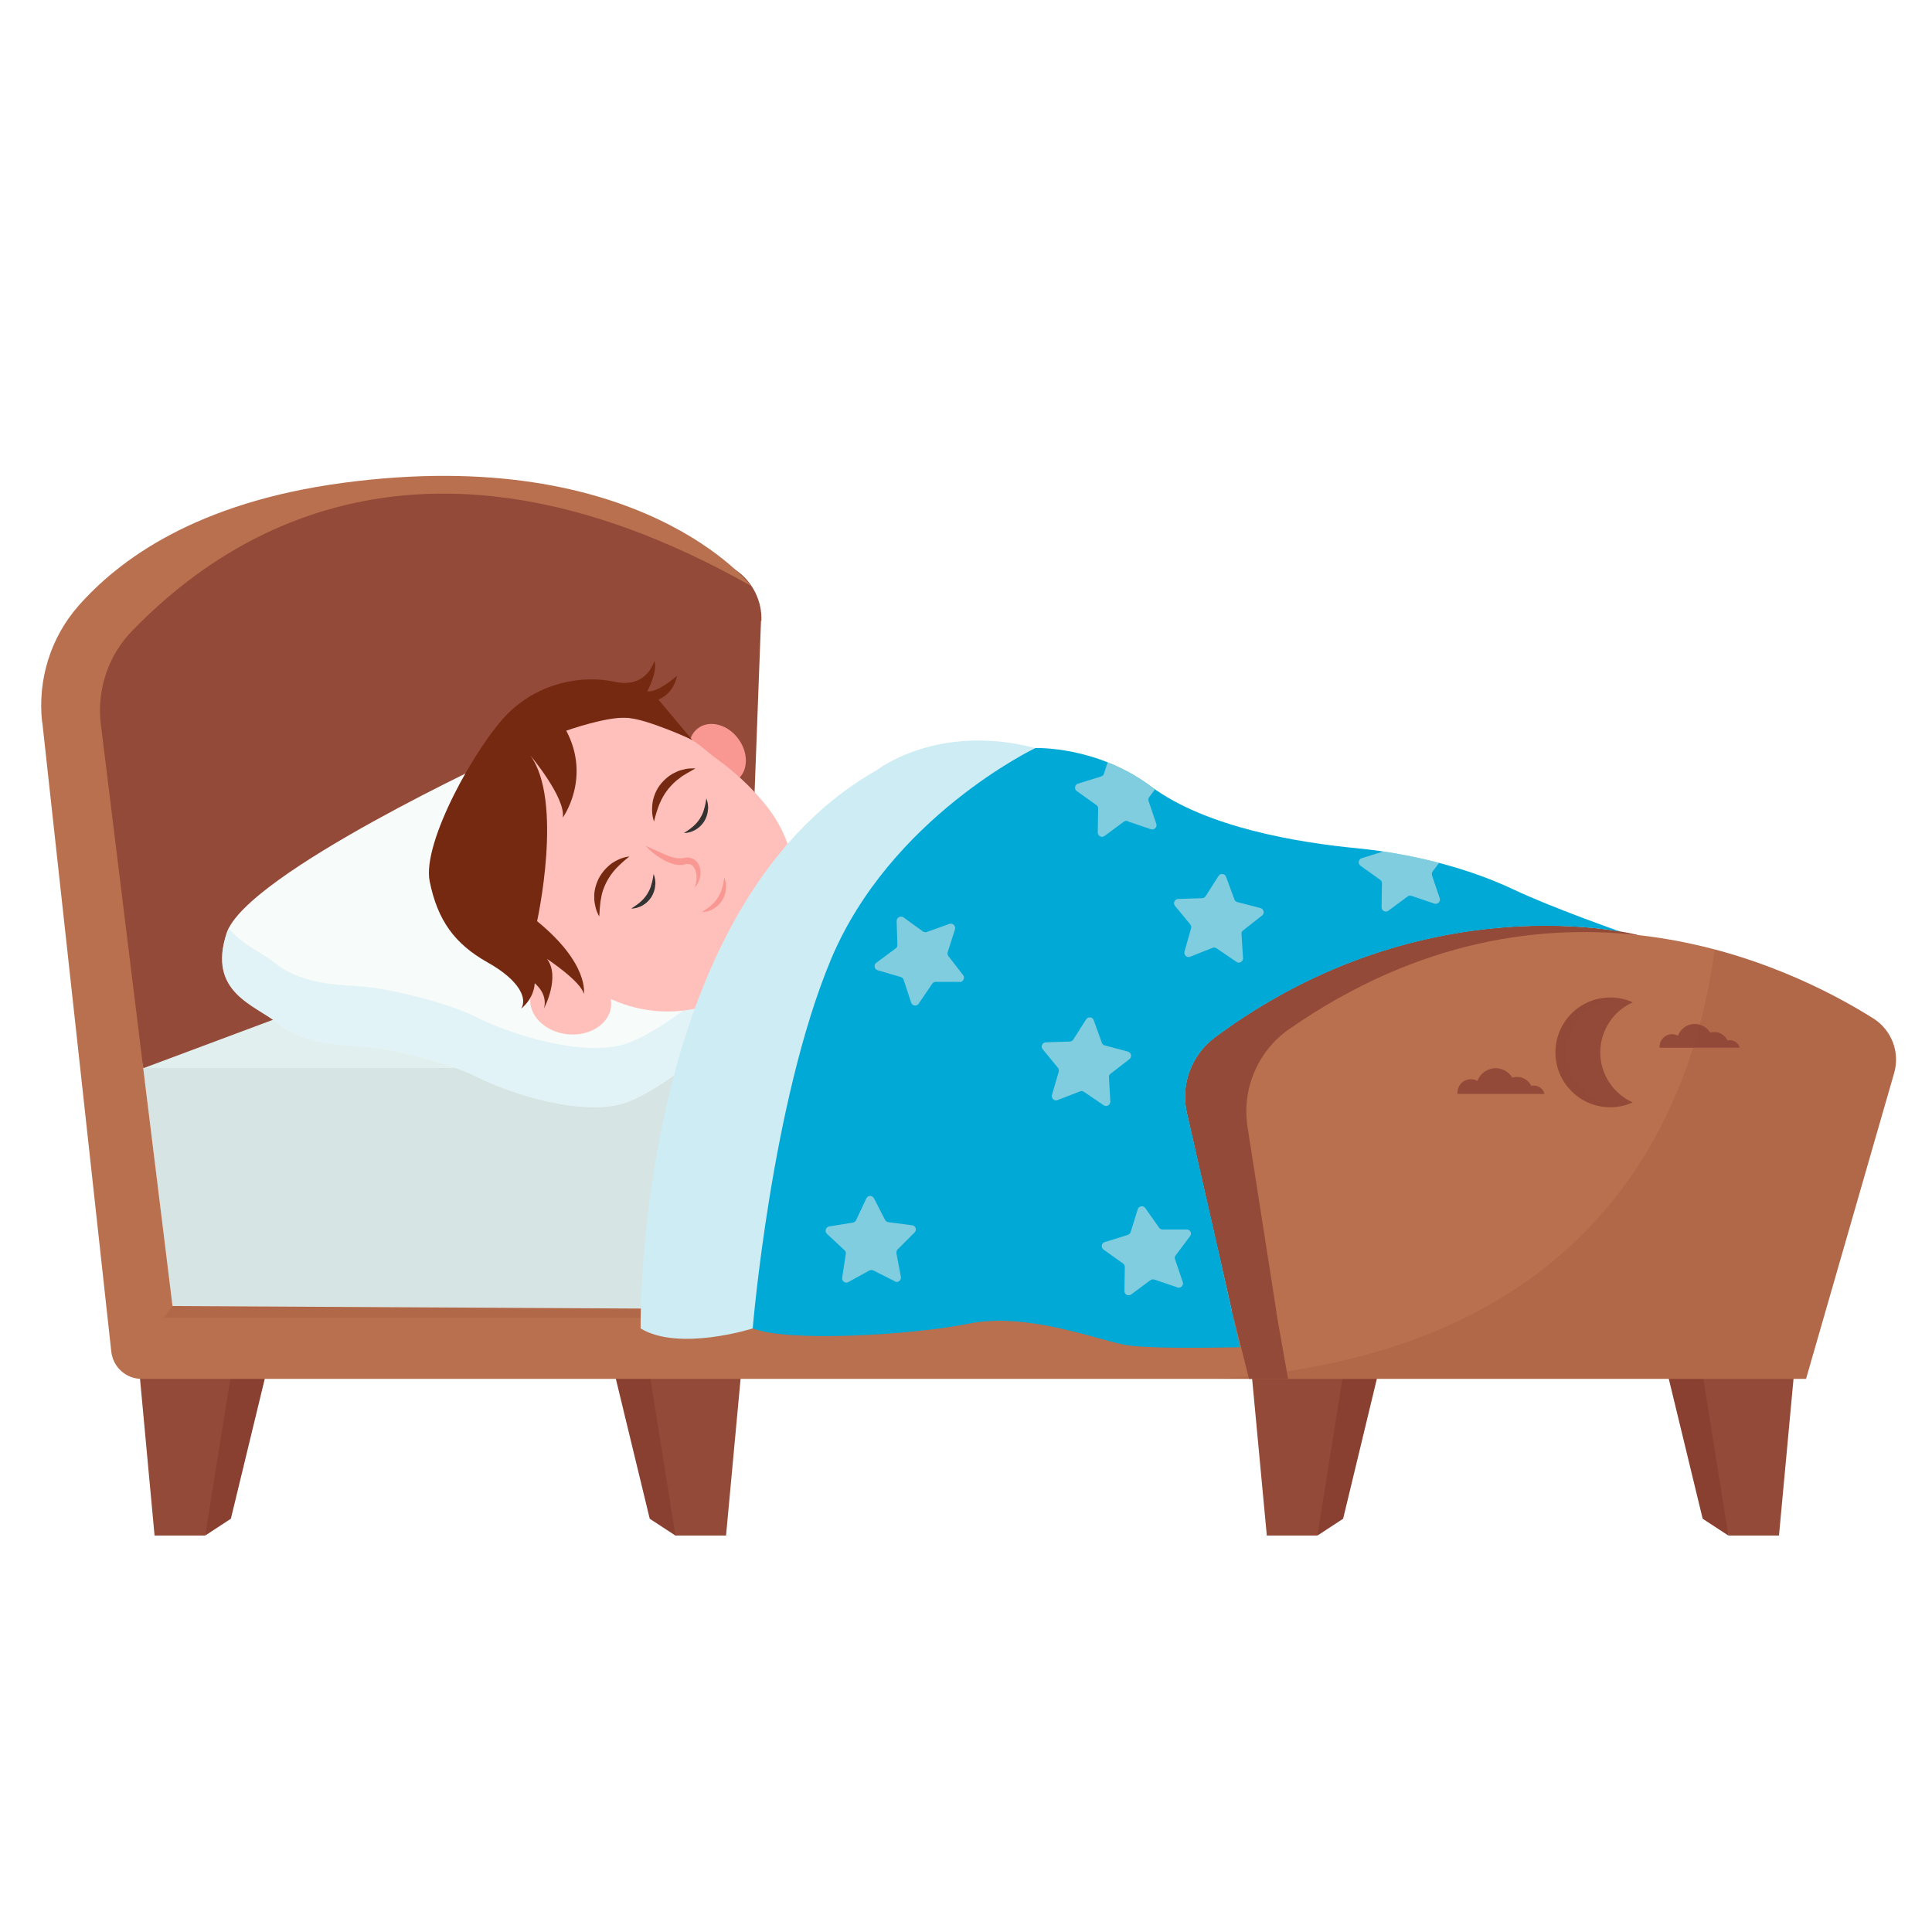 <?xml version="1.0" encoding="UTF-8"?>
<svg xmlns="http://www.w3.org/2000/svg" viewBox="0 0 100 100">
  <defs>
    <style>
      .cls-1 {
        fill: #e1efef;
      }

      .cls-2 {
        opacity: .3;
      }

      .cls-2, .cls-3 {
        fill: #01a9d6;
      }

      .cls-2, .cls-4, .cls-5, .cls-6 {
        mix-blend-mode: multiply;
      }

      .cls-7, .cls-4 {
        opacity: .2;
      }

      .cls-7, .cls-4, .cls-8 {
        fill: #934a38;
      }

      .cls-9 {
        fill: #ffc0bb;
      }

      .cls-10 {
        fill: #f7fbfa;
      }

      .cls-11 {
        isolation: isolate;
      }

      .cls-12 {
        fill: #894031;
      }

      .cls-13, .cls-14 {
        fill: #ceecf4;
      }

      .cls-15 {
        fill: #f99893;
      }

      .cls-16 {
        opacity: .6;
      }

      .cls-16, .cls-5, .cls-17 {
        fill: #d6e4e4;
      }

      .cls-18 {
        fill: #333;
      }

      .cls-14, .cls-5, .cls-6 {
        opacity: .5;
      }

      .cls-19 {
        fill: #b9704e;
      }

      .cls-20 {
        fill: #752911;
      }
    </style>
  </defs>
  <g class="cls-11">
    <g id="Layer_2" data-name="Layer 2">
      <g>
        <polygon class="cls-12" points="68.19 79.48 69.52 78.61 71.75 69.36 68.19 68.94 68.19 79.48"/>
        <polygon class="cls-8" points="64.56 68.7 65.57 79.48 68.19 79.48 69.91 68.7 64.56 68.7"/>
        <polygon class="cls-12" points="89.46 79.48 88.13 78.61 85.89 69.36 89.46 68.94 89.46 79.48"/>
        <polygon class="cls-8" points="93.08 68.7 92.08 79.48 89.46 79.48 87.74 68.7 93.08 68.7"/>
        <polygon class="cls-12" points="34.96 79.48 33.63 78.61 31.39 69.36 34.96 68.94 34.96 79.48"/>
        <polygon class="cls-8" points="38.58 68.7 37.58 79.48 34.96 79.48 33.24 68.7 38.58 68.7"/>
        <polygon class="cls-12" points="10.62 79.48 11.95 78.61 14.19 69.36 10.62 68.94 10.62 79.48"/>
        <polygon class="cls-8" points="7 68.7 8 79.48 10.62 79.48 12.35 68.7 7 68.7"/>
        <path class="cls-1" d="M6.5,55.28c.18-.28,12.56-5.13,12.56-5.13l10.79,5.03-2.04,5.66s-17.09-2.63-17.31-2.85c-.23-.23-3.99-2.71-3.99-2.71Z"/>
        <path class="cls-8" d="M39.39,32.13l-.66,17.62-19.4,1.09-11.91,4.45s-4.5-20.32-4.22-20.59c.27-.27,4.53-5.35,4.8-5.53.27-.18,8.2-3.17,8.48-3.17s7.03-.95,7.03-.95l5.67.77,4.71,1.59s2.67,1.6,3.04,1.5c.16-.04.65.25,1.16.6.86.59,1.36,1.59,1.32,2.63Z"/>
        <polygon class="cls-17" points="7.41 55.28 8.93 67.6 41.15 67.78 40.66 55.28 7.41 55.28"/>
        <path class="cls-5" d="M8,60.05l.93,7.55,32.22.18-.29-7.25c-17.25,2.27-27.17,1.4-32.86-.48Z"/>
        <path class="cls-10" d="M26.18,39.04s-13.44,6.17-14.45,9.26c-1.01,3.08,1.47,3.71,2.65,4.67,1.19.96,2.82,1.11,4.21,1.18,1.39.07,4.56.81,6.05,1.57,1.49.76,4.95,1.96,7.3,1.48,2.35-.48,6.83-4.75,6.83-4.75l1.91-5.72-5.75-6.77-8.75-.91Z"/>
        <path class="cls-14" d="M38.93,49.32s-4.54,4.32-6.92,4.81c-2.38.49-5.88-.73-7.39-1.5-1.51-.77-4.71-1.52-6.12-1.59-1.41-.07-3.06-.22-4.26-1.19-.67-.54-1.76-.98-2.4-1.81-.05.09-.08.17-.11.26-1.01,3.08,1.47,3.71,2.65,4.67,1.19.96,2.82,1.11,4.21,1.18,1.39.07,4.56.81,6.05,1.57,1.49.76,4.95,1.96,7.3,1.48,2.35-.48,6.83-4.75,6.83-4.75l1.91-5.72-.63-.75-1.12,3.35Z"/>
        <g>
          <path class="cls-15" d="M36.07,39.85c.56.74,1.49.97,2.08.52.59-.45.61-1.41.05-2.15-.56-.74-1.49-.97-2.08-.52-.59.45-.61,1.41-.05,2.15Z"/>
          <path class="cls-9" d="M39.53,41.54c-.74-.91-1.64-1.69-2.47-2.29-.18-.13-.35-.27-.52-.41-.68-.58-1.48-1.04-2.4-1.35-2.98-.99-6.32.13-8.12,2.71-2.42,3.48-1.32,8.18,2.23,10.27-.44.26-.75.66-.8,1.15-.11.93.75,1.78,1.9,1.91,1.16.13,2.18-.52,2.28-1.44.01-.13,0-.26-.01-.38,3.2,1.47,6.99.36,8.7-2.64,1.3-2.29,1.11-5.28-.79-7.53Z"/>
          <path class="cls-20" d="M32.58,44.33c-.26.2-.49.41-.7.63-.2.22-.37.46-.5.72-.13.26-.23.53-.27.83-.04.17-.01.02-.06.45-.02.16-.01.31-.04.48-.07-.15-.14-.3-.18-.46-.03-.16-.08-.33-.07-.5-.02-.34.07-.69.23-1.01.16-.31.4-.58.67-.78.28-.19.6-.33.93-.36Z"/>
          <path class="cls-18" d="M32.67,47.03c.17-.11.33-.22.47-.34.14-.12.26-.26.35-.4.09-.15.18-.31.22-.49.03-.09.05-.18.07-.27.02-.09.03-.19.05-.29.04.09.06.19.08.29,0,.1.03.21,0,.31-.01.21-.09.42-.2.6-.12.18-.28.33-.46.43-.18.1-.39.16-.59.16Z"/>
          <path class="cls-18" d="M35.4,43.12c.17-.11.33-.22.47-.34.14-.12.26-.26.35-.4.09-.15.18-.31.22-.49.03-.09.05-.18.07-.27.02-.09.03-.19.05-.29.04.09.06.19.08.29,0,.1.03.21,0,.31-.01.21-.09.42-.2.6-.12.18-.28.33-.46.43-.18.1-.39.16-.59.16Z"/>
          <path class="cls-15" d="M36.33,47.21c.17-.11.33-.22.47-.34.14-.12.26-.26.35-.4.09-.15.18-.31.22-.49.03-.09.05-.18.07-.27.02-.09.03-.19.05-.29.04.09.06.19.08.29,0,.1.03.21,0,.31-.01.21-.09.42-.2.6-.12.18-.28.33-.46.43-.18.1-.39.16-.59.16Z"/>
          <path class="cls-20" d="M33.85,42.52c-.11-.31-.12-.66-.07-1,.06-.34.2-.67.42-.94.22-.27.5-.5.82-.63.15-.08.32-.11.48-.15.17-.03.33-.03.5-.03-.14.09-.29.16-.42.24-.36.22-.27.16-.38.25-.25.17-.45.38-.63.6-.18.23-.32.48-.44.76-.11.28-.2.58-.28.9Z"/>
          <path class="cls-15" d="M33.43,43.8c.24.26.51.47.81.65.15.09.31.17.48.23.17.06.36.11.57.09h.08s.07-.03.07-.03c.03,0,.06-.02.1-.02.06,0,.12,0,.18.02.12.03.2.14.26.27.12.27.08.61-.02.94.22-.27.37-.64.27-1.03-.05-.19-.18-.39-.39-.48-.05-.02-.1-.04-.16-.05-.06-.01-.11-.01-.16,0-.06,0-.1.02-.16.03-.03,0-.04,0-.06,0h-.05c-.13.02-.28-.01-.44-.05-.15-.04-.31-.11-.46-.17-.31-.13-.61-.28-.93-.42Z"/>
          <path class="cls-20" d="M33.5,35.78s.56-1.01.37-1.58c0,0-.37,1.46-2.06,1.09-1.69-.37-3.91.04-5.53,1.65-1.61,1.61-4.45,6.66-4.04,8.68.41,2.02,1.29,3.23,2.99,4.19,1.7.95,2.06,1.89,1.75,2.39,0,0,.63-.45.7-1.3,0,0,.68.51.48,1.29,0,0,.86-1.63.15-2.56,0,0,1.77,1.17,1.91,1.82,0,0,.3-1.55-2.42-3.77,0,0,1.38-6.24-.36-8.59,0,0,1.85,2.2,1.69,3.23,0,0,1.48-2.04.18-4.5,0,0,2.18-.78,3.24-.66,1.02.11,3.15,1.06,3.29,1.15l-1.76-2.1s.77-.26.96-1.23c0,0-.99.89-1.54.8Z"/>
        </g>
        <path class="cls-8" d="M84.76,48.39s-10.9-2.84-21.87,5.29c-1.22.91-1.8,2.45-1.46,3.93l2.75,12.11s11.58-1.88,11.7-2.13c.12-.24,5.4-3.14,5.66-4.71s3.21-14.5,3.21-14.5Z"/>
        <path class="cls-19" d="M2.19,37.39l3.57,32.57c.09.8.76,1.41,1.57,1.41h86.15l4.56-15.83c.31-1.07-.13-2.22-1.07-2.82-4.28-2.7-16.74-8.84-30.25.55-1.62,1.13-2.45,3.1-2.15,5.05l1.5,9.59-57.14-.31-3.71-30.11c-.22-1.78.38-3.56,1.62-4.84,4.15-4.27,14.42-12.27,32.04-2.32,0,0-5.73-7.39-21.11-5.34-7.65,1.02-11.63,4.01-13.71,6.37-1.45,1.65-2.12,3.84-1.88,6.02Z"/>
        <polygon class="cls-7" points="8.93 67.6 8.48 68.21 35.4 68.21 33.17 67.74 8.93 67.6"/>
        <path class="cls-3" d="M63.22,65.44l-1.78-7.82h0c-.34-1.48.23-3.03,1.46-3.93,8.49-6.29,16.93-6.01,20.32-5.57l.65.1s-3.5-1.22-5.55-2.19c-2.05-.97-4.9-1.81-8.04-2.12-3.14-.3-7.86-1.09-10.7-3.2-2.84-2.12-5.98-1.99-5.98-1.99h-2.3s-5.68,2.9-5.8,3.08c-.12.18-4.47,5.32-4.9,5.92-.42.6-3.69,12.45-3.69,12.45,0,0,.3,7.86,2.05,8.58,1.75.73,8.22.36,11.18-.24,2.96-.6,6.53.79,8.04,1.09,1,.2,4.04.17,6,.13l-.97-4.29Z"/>
        <path class="cls-2" d="M61.6,58.32c-3.41.91-6.81,1.97-8.82,1.57-3.72-.73-4.9-3.35-8.61-4.61-2.36-.8-3.77-3.2-4.48-4.84-1.11,3.67-2.77,9.73-2.77,9.73,0,0,.3,7.86,2.05,8.58,1.75.73,8.22.36,11.18-.24,2.96-.6,6.53.79,8.04,1.09,1,.2,4.05.17,6.01.13l-2.6-11.4Z"/>
        <path class="cls-13" d="M53.59,38.72s-7.49,3.57-10.58,10.94c-3.08,7.37-4.05,19.1-4.05,19.1,0,0-3.81,1.21-5.8,0,0,0-.36-21.76,12.21-28.89,0,0,3.14-2.48,8.22-1.15Z"/>
        <path class="cls-16" d="M49.67,50.82h-1.24c-.07,0-.14.04-.18.1l-.7,1.03c-.1.15-.34.12-.39-.06l-.39-1.18c-.02-.07-.08-.12-.15-.14l-1.19-.35c-.18-.05-.22-.28-.07-.39l1-.74c.06-.04.09-.11.09-.18l-.04-1.24c0-.18.2-.29.35-.19l1.01.73c.06.04.14.05.2.03l1.17-.42c.17-.06.34.1.29.28l-.38,1.19c-.02.07,0,.15.04.2l.76.98c.11.14,0,.36-.17.36Z"/>
        <path class="cls-16" d="M63.99,49.78l-1.03-.7c-.06-.04-.14-.05-.2-.02l-1.16.46c-.17.07-.34-.09-.29-.27l.34-1.2c.02-.07,0-.15-.04-.2l-.79-.96c-.12-.14-.02-.35.16-.36l1.24-.04c.07,0,.14-.04.18-.1l.67-1.05c.1-.15.33-.13.39.04l.43,1.17c.02.07.08.12.15.14l1.2.31c.18.05.23.28.08.39l-.98.77c-.06.04-.09.12-.08.19l.08,1.24c.01.18-.19.3-.34.2Z"/>
        <path class="cls-16" d="M57.13,57.21l-1.03-.7c-.06-.04-.14-.05-.2-.02l-1.16.45c-.17.07-.34-.09-.29-.27l.35-1.2c.02-.07,0-.15-.04-.2l-.79-.96c-.12-.14-.02-.35.16-.36l1.24-.04c.07,0,.14-.04.18-.1l.67-1.05c.1-.15.33-.13.39.04l.42,1.17c.02.07.08.12.15.14l1.2.32c.18.05.22.28.08.39l-.98.76c-.06.04-.09.11-.08.19l.07,1.24c.01.18-.19.3-.34.2Z"/>
        <path class="cls-16" d="M60.93,66.63l-1.18-.4c-.07-.02-.14-.01-.2.03l-1,.74c-.15.11-.36,0-.35-.18l.02-1.24c0-.07-.03-.14-.09-.18l-1.01-.72c-.15-.11-.11-.34.06-.39l1.19-.37c.07-.02.12-.08.15-.14l.37-1.19c.05-.17.29-.21.39-.06l.72,1.02c.04.06.11.09.18.09h1.24c.18-.01.29.19.18.34l-.75,1c-.04.06-.06.13-.03.2l.4,1.18c.06.17-.11.34-.28.28Z"/>
        <path class="cls-16" d="M46.32,66.32l-1.11-.56c-.06-.03-.14-.03-.21,0l-1.09.6c-.16.09-.35-.05-.32-.23l.19-1.23c.01-.07-.01-.14-.07-.19l-.91-.85c-.13-.13-.06-.35.12-.38l1.23-.2c.07-.01.13-.06.16-.12l.53-1.13c.08-.17.31-.17.4,0l.57,1.11c.03.06.1.11.17.12l1.23.16c.18.02.26.24.13.37l-.88.88c-.05.05-.07.13-.06.2l.23,1.22c.03.18-.15.32-.32.24Z"/>
        <path class="cls-16" d="M58.39,42.52l1.18.4c.17.06.34-.11.28-.28l-.4-1.18c-.02-.07-.01-.14.03-.2l.3-.4c-.07-.05-.14-.1-.21-.15-.75-.56-1.52-.96-2.24-1.25l-.19.59c-.02.07-.08.12-.15.14l-1.19.37c-.18.05-.21.29-.06.39l1.01.72c.06.04.09.11.09.18l-.02,1.24c0,.18.21.29.35.18l1-.74c.06-.04.13-.06.2-.03Z"/>
        <path class="cls-16" d="M70.43,44.82l1.01.72c.06.04.09.11.09.18l-.02,1.24c0,.18.21.29.35.18l1-.74c.06-.04.13-.06.2-.03l1.18.4c.17.06.34-.11.28-.28l-.4-1.18c-.02-.07-.01-.14.03-.2l.34-.45c-.91-.24-1.87-.44-2.88-.59l-1.13.35c-.17.05-.21.29-.06.39Z"/>
        <g>
          <path class="cls-8" d="M82.83,54.47c0-1.15.69-2.15,1.68-2.59-.35-.16-.75-.25-1.16-.25-1.57,0-2.84,1.27-2.84,2.84s1.27,2.84,2.84,2.84c.41,0,.81-.09,1.16-.25-.99-.44-1.68-1.44-1.68-2.59Z"/>
          <path class="cls-4" d="M81.11,54.47c0-1.47,1.11-2.67,2.54-2.82-.1-.01-.2-.02-.3-.02-1.57,0-2.84,1.27-2.84,2.84s1.27,2.84,2.84,2.84c.1,0,.2,0,.3-.02-1.43-.15-2.54-1.36-2.54-2.82Z"/>
          <path class="cls-8" d="M79.94,56.62c-.06-.25-.28-.43-.54-.43-.05,0-.1,0-.14.02-.13-.28-.41-.47-.74-.47-.08,0-.17.01-.24.04-.18-.29-.5-.49-.86-.49-.44,0-.81.28-.95.66-.1-.06-.21-.09-.34-.09-.38,0-.69.31-.69.69,0,.02,0,.05,0,.07h4.51Z"/>
          <path class="cls-8" d="M90.05,54.24c-.05-.23-.26-.4-.5-.4-.04,0-.09,0-.13.02-.12-.26-.38-.44-.68-.44-.08,0-.15.01-.22.03-.16-.27-.46-.45-.8-.45-.4,0-.74.26-.87.61-.09-.05-.2-.08-.31-.08-.35,0-.64.29-.64.64,0,.02,0,.04,0,.06h4.16Z"/>
        </g>
        <path class="cls-7" d="M96.97,52.72c-1.65-1.04-4.53-2.6-8.22-3.58-1.12,8.43-6.11,20.89-25.67,22.22h30.4l4.56-15.83c.31-1.07-.13-2.22-1.07-2.82Z"/>
        <g class="cls-6">
          <path class="cls-8" d="M22.62,31.36c0-1.15.69-2.15,1.68-2.59-.36-.16-.75-.25-1.16-.25-1.57,0-2.84,1.27-2.84,2.84s1.27,2.84,2.84,2.84c.41,0,.81-.09,1.16-.25-.99-.44-1.68-1.44-1.68-2.59Z"/>
          <path class="cls-4" d="M20.9,31.36c0-1.47,1.11-2.67,2.54-2.82-.1-.01-.2-.02-.3-.02-1.57,0-2.84,1.27-2.84,2.84s1.27,2.84,2.84,2.84c.1,0,.2,0,.3-.02-1.43-.15-2.54-1.36-2.54-2.82Z"/>
          <path class="cls-8" d="M19.73,33.51c-.06-.25-.28-.43-.54-.43-.05,0-.1,0-.14.02-.13-.28-.41-.47-.74-.47-.08,0-.17.01-.24.04-.18-.29-.5-.49-.86-.49-.44,0-.81.28-.95.66-.1-.06-.21-.09-.34-.09-.38,0-.69.31-.69.69,0,.02,0,.05,0,.07h4.51Z"/>
          <path class="cls-8" d="M29.84,31.13c-.05-.23-.26-.4-.5-.4-.04,0-.09,0-.13.02-.12-.26-.38-.44-.68-.44-.08,0-.15.01-.22.03-.16-.27-.46-.45-.8-.45-.4,0-.74.26-.87.61-.09-.05-.2-.08-.31-.08-.35,0-.64.29-.64.64,0,.02,0,.04,0,.06h4.16Z"/>
        </g>
        <path class="cls-8" d="M63.78,67.91l.87,3.46h2.02l-.61-3.45s-1.17-2.01-1.36-1.89c-.18.12-.93,1.87-.93,1.87Z"/>
      </g>
    </g>
  </g>
</svg>